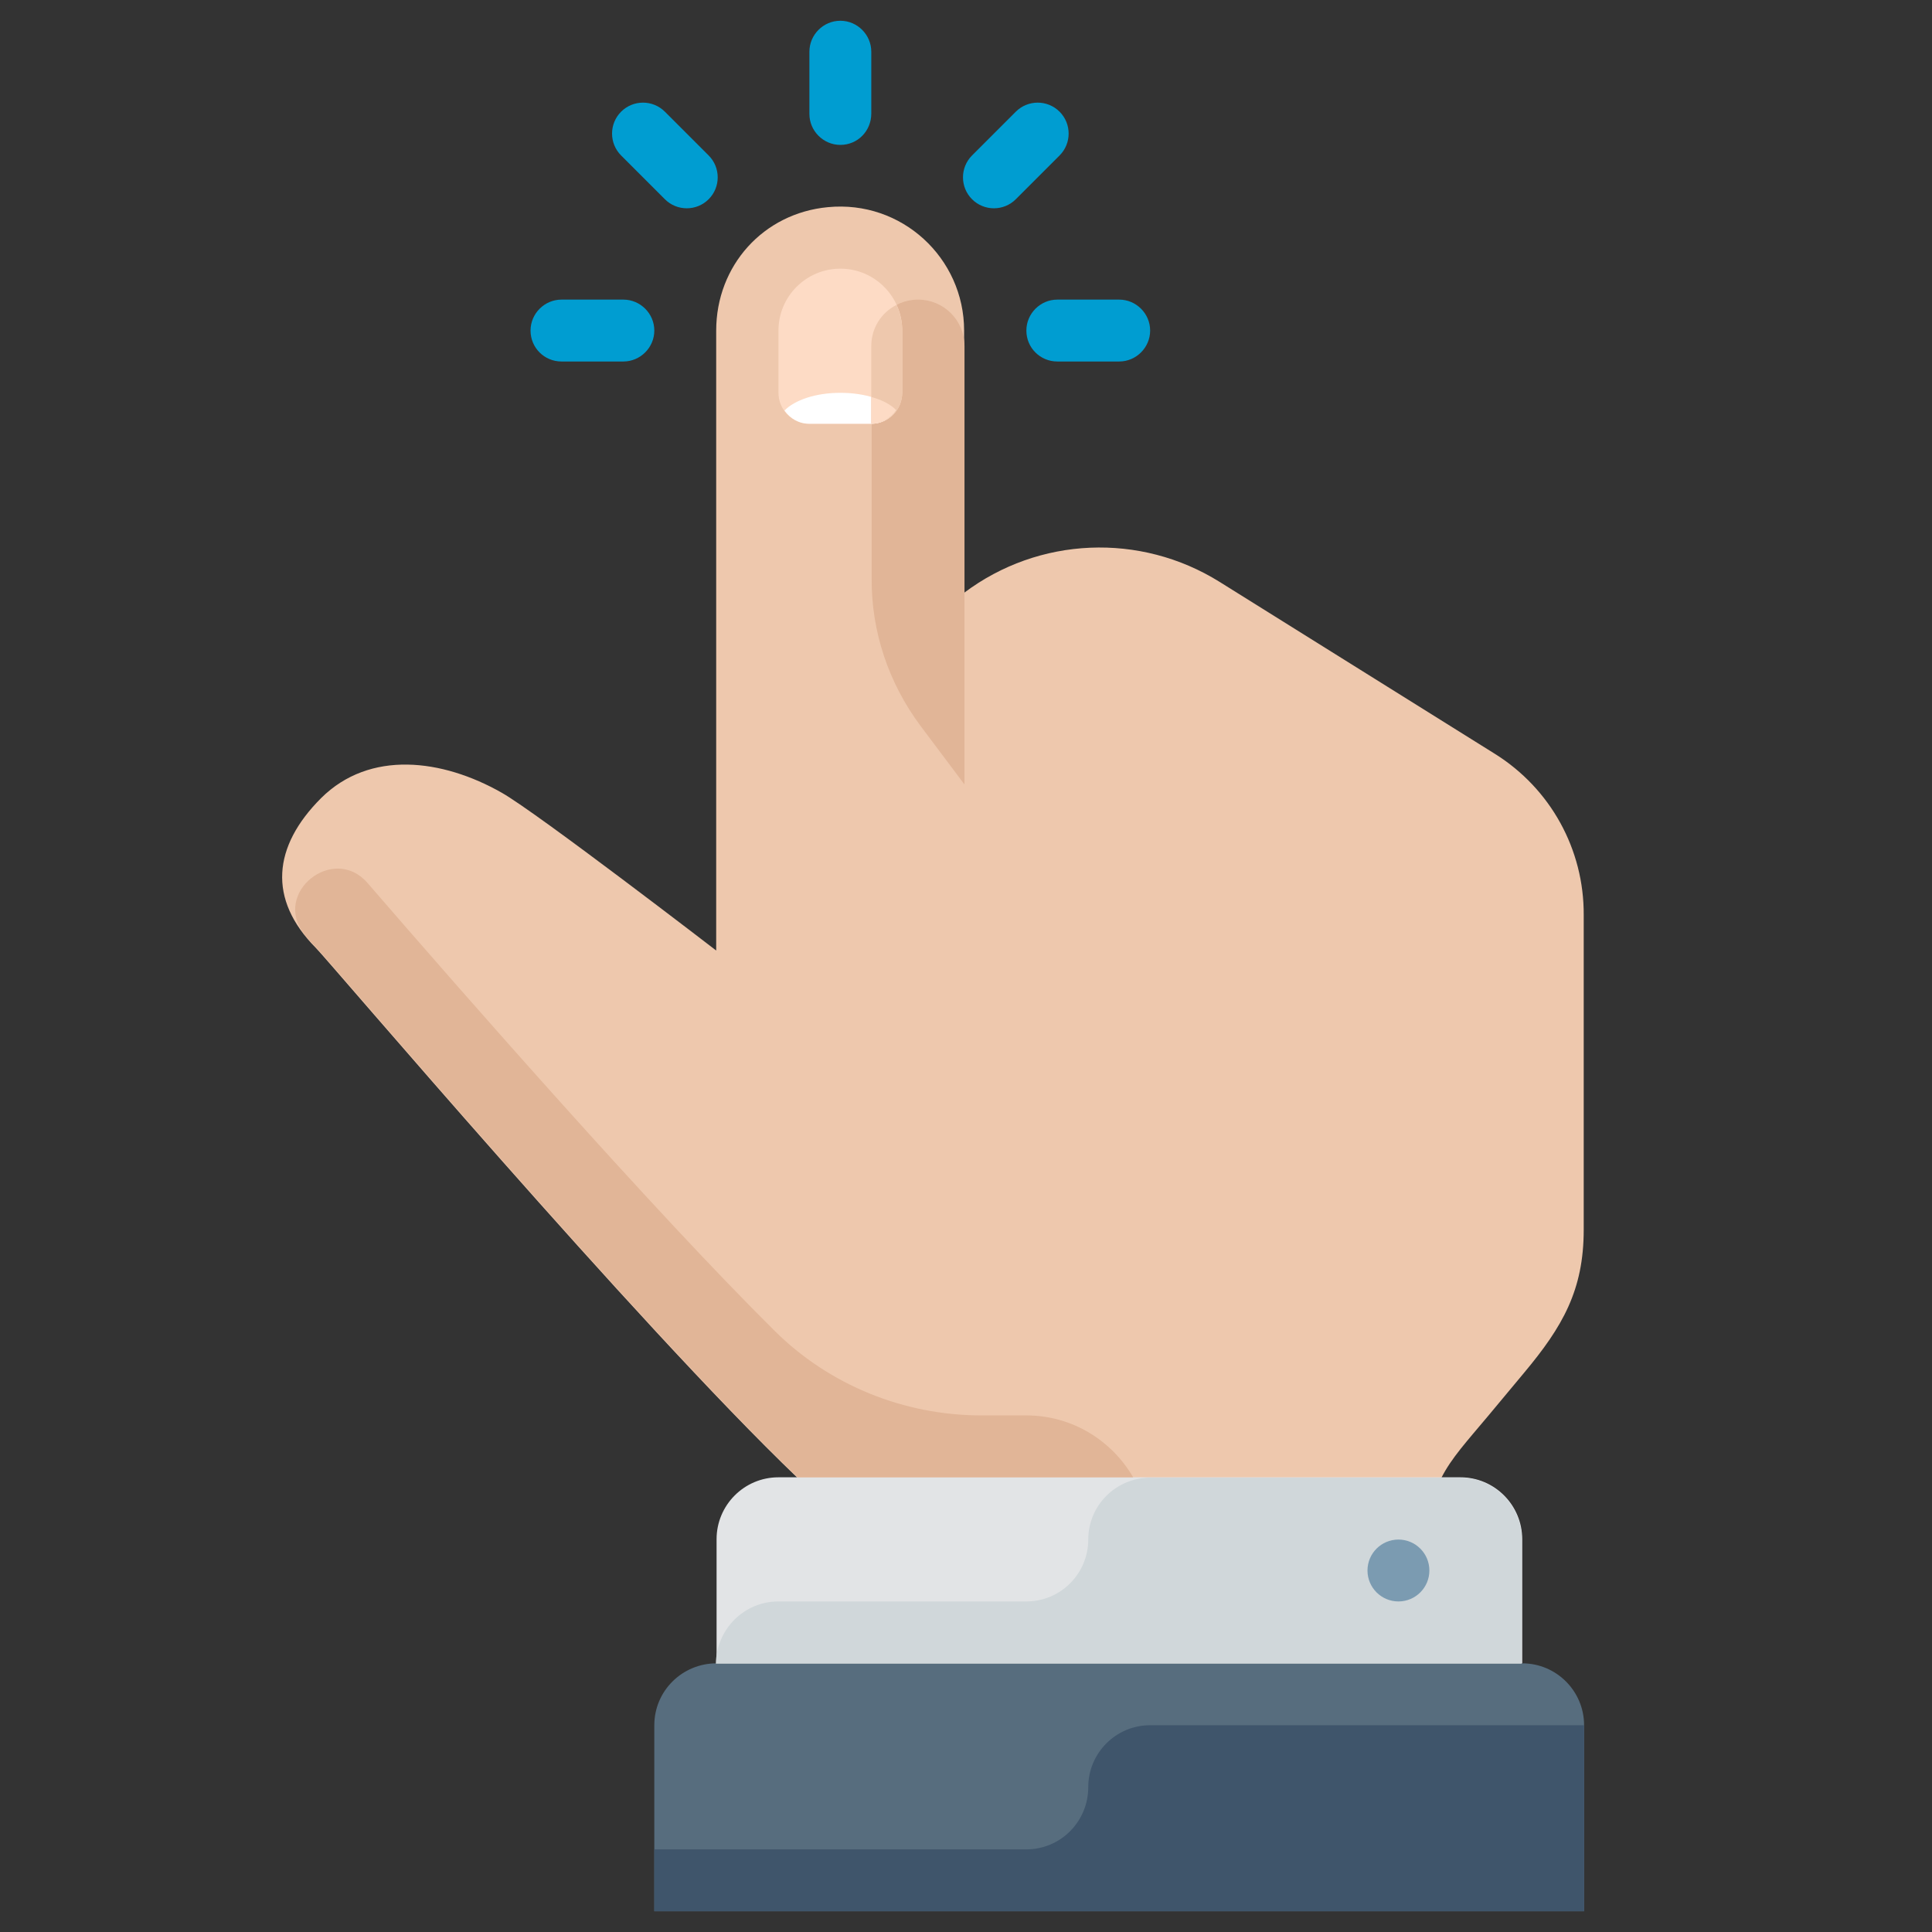 <?xml version="1.0" encoding="utf-8"?>
<!-- Generator: Adobe Illustrator 21.0.2, SVG Export Plug-In . SVG Version: 6.00 Build 0)  -->
<svg version="1.1" id="Layer_1" xmlns="http://www.w3.org/2000/svg" xmlns:xlink="http://www.w3.org/1999/xlink" x="0px" y="0px"
	 viewBox="0 0 512 512" style="enable-background:new 0 0 512 512;" xml:space="preserve">
<rect x="0" y="0" width="512" height="512" fill="#333333" stroke="none"/>
<style type="text/css">
	.st0{fill:#EEC8AD;}
	.st1{fill:#009DD1;}
	.st2{fill:#E1B597;}
	.st3{fill:#E2E4E6;}
	.st4{fill:#576D7E;}
	.st5{fill:#3F556B;}
	.st6{fill:#D0D7DA;}
	.st7{fill:#7B9BB1;}
	.st8{fill:#FDDBC5;}
	.st9{fill:#FFFFFF;}
</style>
<g>
	<path class="st0" d="M396.2,199.8l-73-45.6c-21-13.1-47.9-12-67.7,2.9V87.6c0-19.2-16.5-34.6-36.1-32.7
		c-17.1,1.6-29.6,15.5-29.6,32.7v164.3c0,0-47.3-36.4-56.8-41.8c-15.8-9-35-11.4-47.9,1.4c-12.8,12.8-14.2,26.8-1.4,39.7
		c3.5,3.5,84.8,99.4,127.6,140.4h170.7c2.7-5.3,6.8-9.7,12.4-16.4l9.5-11.4c10.2-12.2,15.8-21.9,15.8-37.9v-83.4
		C419.8,225.1,410.9,209,396.2,199.8z"/>
	<path class="st1" d="M222.7,38.4L222.7,38.4c-4.5,0-8.2-3.7-8.2-8.2V13.7c0-4.5,3.7-8.2,8.2-8.2l0,0c4.5,0,8.2,3.7,8.2,8.2v16.4
		C230.9,34.7,227.3,38.4,222.7,38.4z"/>
	<path class="st1" d="M272,87.6L272,87.6c0-4.5,3.7-8.2,8.2-8.2h16.4c4.5,0,8.2,3.7,8.2,8.2l0,0c0,4.5-3.7,8.2-8.2,8.2h-16.4
		C275.7,95.8,272,92.2,272,87.6z"/>
	<path class="st1" d="M140.6,87.6L140.6,87.6c0-4.5,3.7-8.2,8.2-8.2h16.4c4.5,0,8.2,3.7,8.2,8.2l0,0c0,4.5-3.7,8.2-8.2,8.2h-16.4
		C144.3,95.8,140.6,92.2,140.6,87.6z"/>
	<path class="st1" d="M164.6,29.6L164.6,29.6c3.2-3.2,8.4-3.2,11.6,0l11.6,11.6c3.2,3.2,3.2,8.4,0,11.6l0,0c-3.2,3.2-8.4,3.2-11.6,0
		l-11.6-11.6C161.4,38,161.4,32.8,164.6,29.6z"/>
	<path class="st1" d="M257.6,52.8L257.6,52.8c-3.2-3.2-3.2-8.4,0-11.6l11.6-11.6c3.2-3.2,8.4-3.2,11.6,0l0,0c3.2,3.2,3.2,8.4,0,11.6
		l-11.6,11.6C266,56,260.8,56,257.6,52.8z"/>
	<path class="st2" d="M243.9,192.3l11.7,15.6V91.7c0-6.8-5.5-12.3-12.3-12.3l0,0c-6.8,0-12.3,5.5-12.3,12.3v61.6
		C230.9,167.4,235.5,181,243.9,192.3z"/>
	<g>
		<path class="st3" d="M206.3,391.5H387c9.1,0,16.4,7.4,16.4,16.4v32.9H189.9v-32.9C189.9,398.9,197.2,391.5,206.3,391.5z"/>
	</g>
	<path class="st2" d="M211.4,391.5h88.9c-5.7-9.8-16.2-16.4-28.3-16.4h-11.9c-20.5,0-40.3-8-54.8-22.4
		C173.3,321,122.9,263.5,97.4,234c-9-10.4-25.3,2.6-16.8,13.5c0.9,1.2,2,2.4,3.2,3.6C87.4,254.7,168.7,350.6,211.4,391.5z"/>
	<g>
		<path class="st4" d="M189.9,440.8h213.5c9.1,0,16.4,7.4,16.4,16.4v49.3H173.4v-49.3C173.4,448.1,180.8,440.8,189.9,440.8z"/>
	</g>
	<path class="st5" d="M272,490.1h-98.6v16.4h115h131.4v-49.3h-115c-9.1,0-16.4,7.4-16.4,16.4l0,0C288.4,482.7,281.1,490.1,272,490.1
		z"/>
	<path class="st6" d="M206.3,424.4H272c9.1,0,16.4-7.4,16.4-16.4c0-9.1,7.4-16.4,16.4-16.4h73.9h8.2c9.1,0,16.4,7.4,16.4,16.4v32.9
		h-24.6h-49.3h-41.1h-98.6C189.9,431.7,197.2,424.4,206.3,424.4z"/>
	<circle class="st7" cx="370.6" cy="416.2" r="8.2"/>
	<path class="st8" d="M230.9,112.3h-16.4c-4.5,0-8.2-3.7-8.2-8.2V87.6c0-9.1,7.4-16.4,16.4-16.4l0,0c9.1,0,16.4,7.4,16.4,16.4v16.4
		C239.1,108.6,235.5,112.3,230.9,112.3z"/>
	<path class="st9" d="M222.7,104.1c-6.5,0-12.1,1.9-14.8,4.7c1.5,2.1,3.8,3.5,6.6,3.5h16.4c2.8,0,5.1-1.4,6.6-3.5
		C234.9,106,229.3,104.1,222.7,104.1z"/>
	<path class="st0" d="M239.1,104.1V87.6c0-2.4-0.6-4.7-1.5-6.8c-4,2-6.7,6.1-6.7,10.9v20.5C235.5,112.3,239.1,108.6,239.1,104.1z"/>
	<path class="st8" d="M237.5,108.7c-1.4-1.5-3.7-2.7-6.6-3.5v7.1C233.7,112.3,236,110.8,237.5,108.7z"/>
</g>
</svg>
